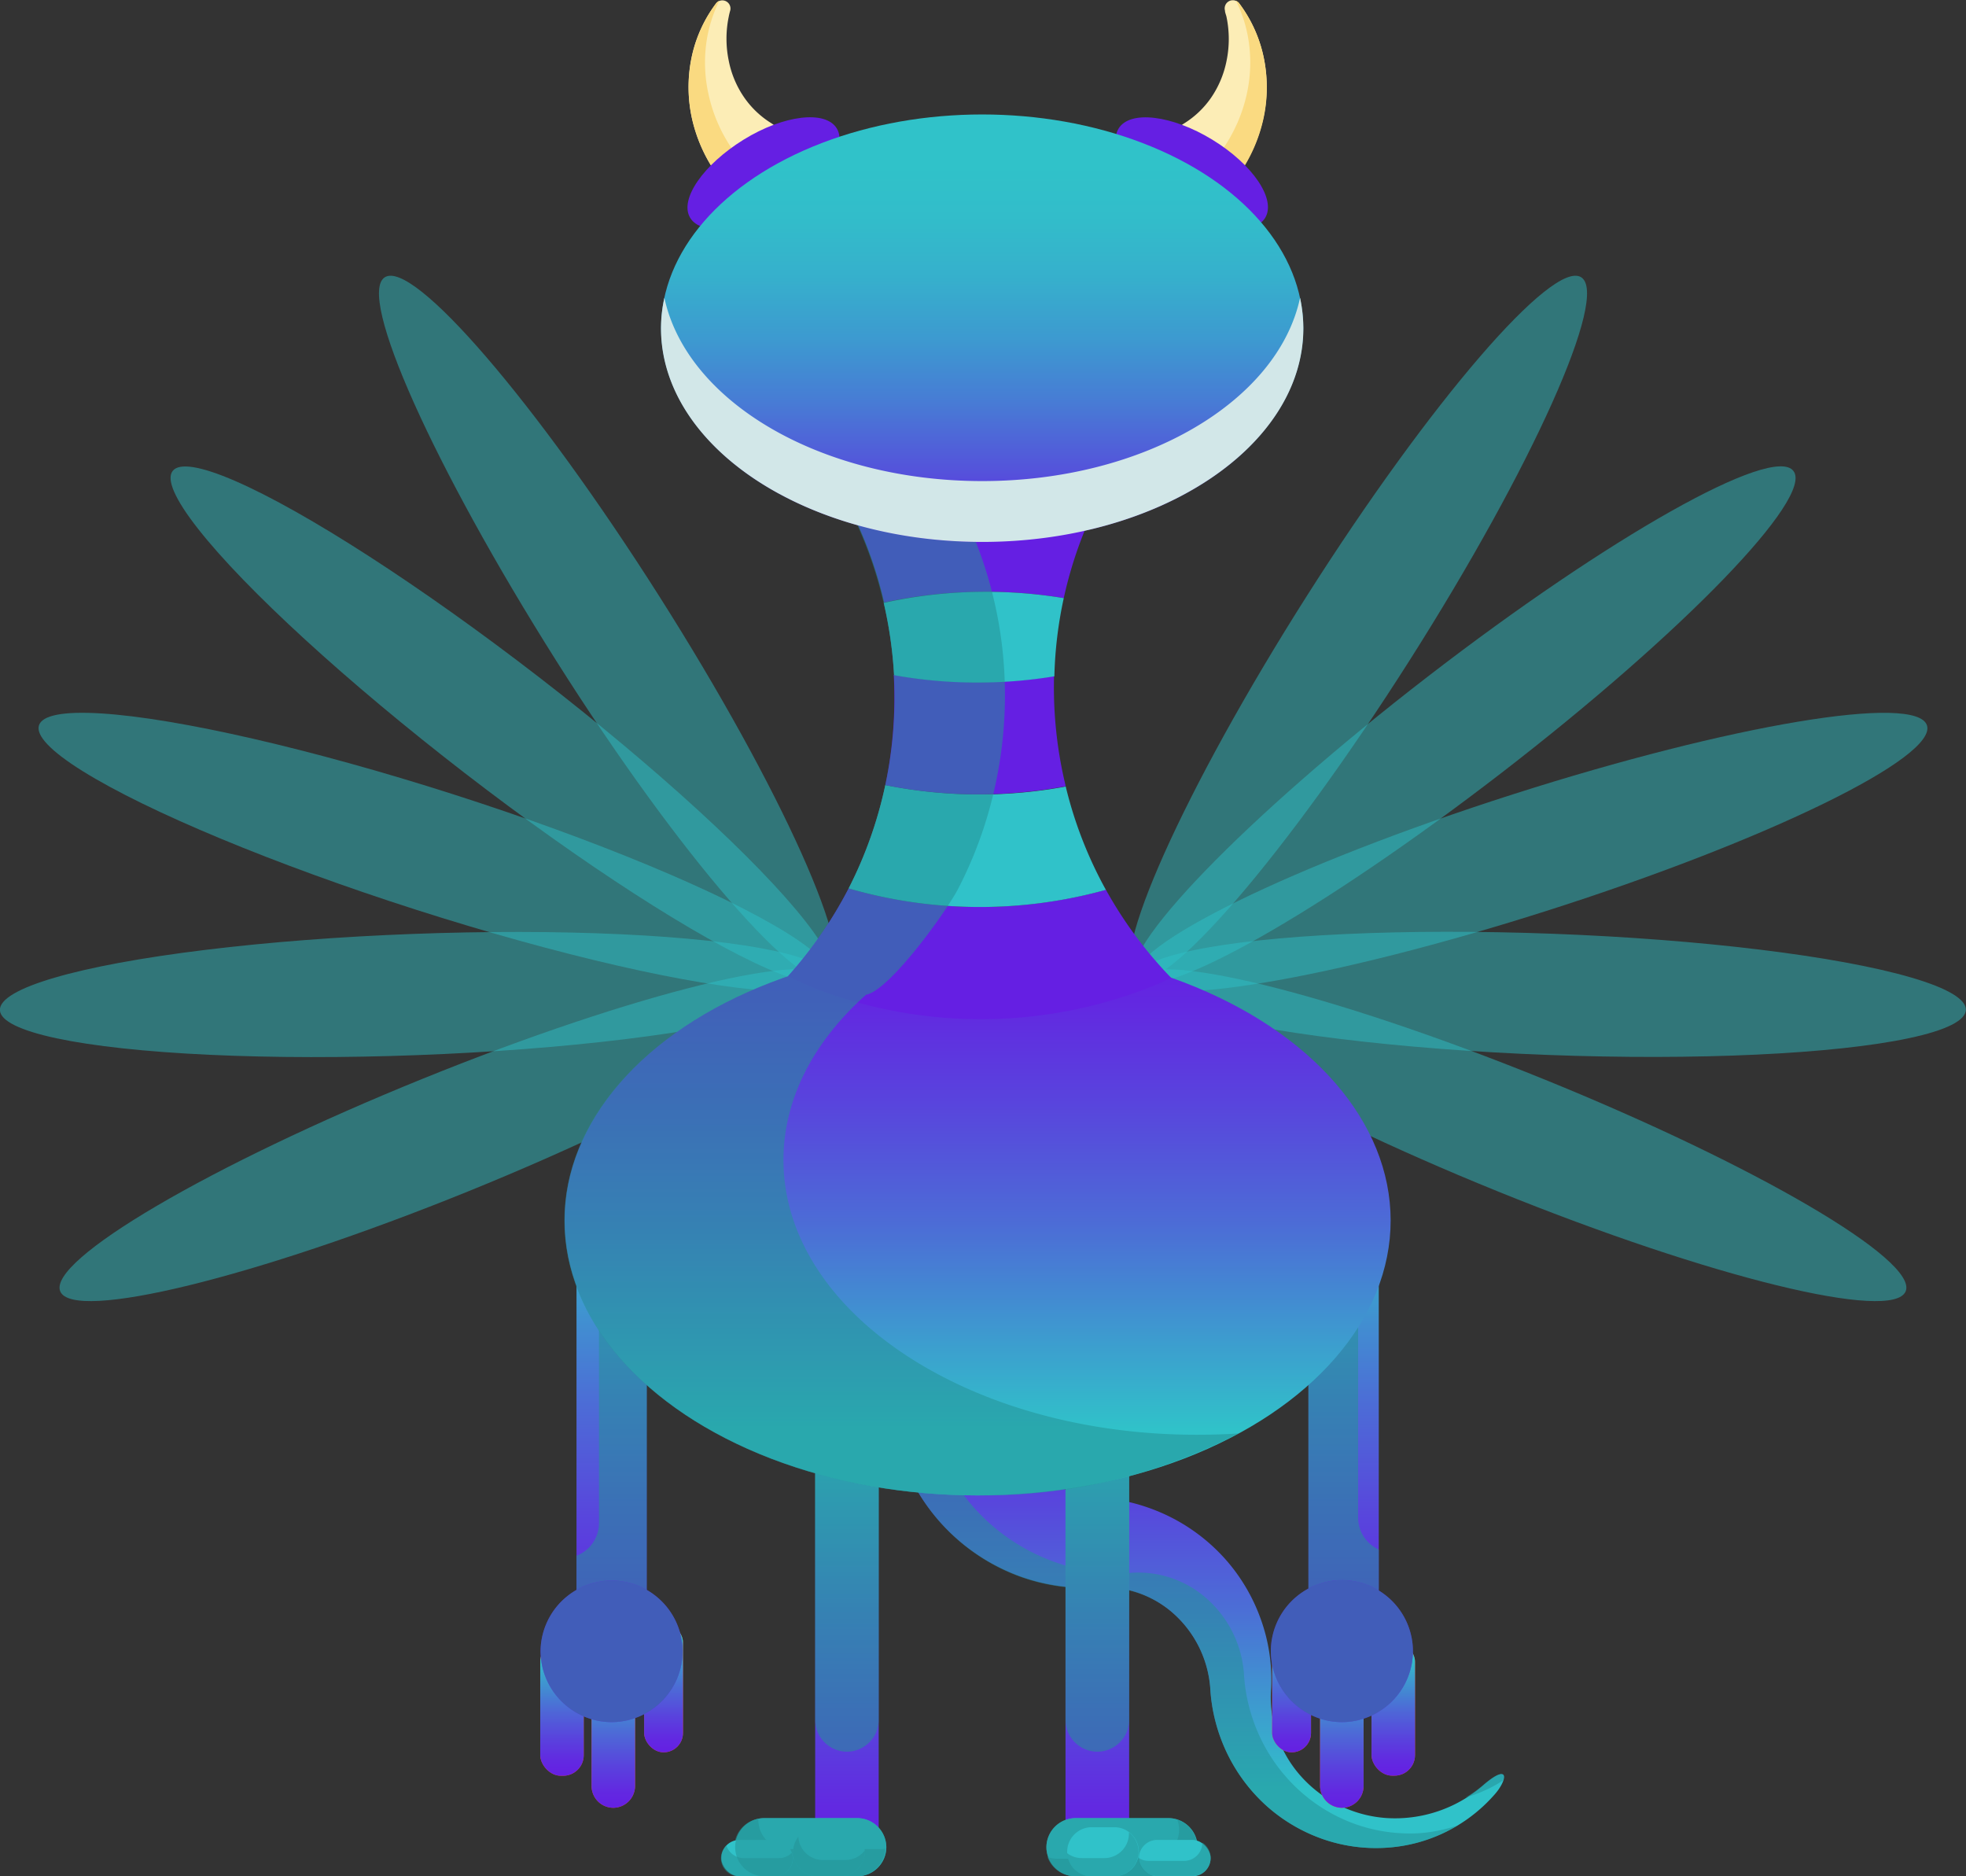 <svg xmlns="http://www.w3.org/2000/svg" xmlns:xlink="http://www.w3.org/1999/xlink" viewBox="0 0 190.36 181.63"><rect x="0" y="0" width="190.36" height="181.63" fill="#333333" stroke="none"/><defs><linearGradient id="Degradado_sin_nombre_66" x1="175.61" y1="56.45" x2="127.84" y2="56.45" gradientTransform="translate(172.32 3.33) rotate(90)" gradientUnits="userSpaceOnUse"><stop offset="0.12" stop-color="#30c2c9"/><stop offset="0.23" stop-color="#39a8cd"/><stop offset="0.49" stop-color="#4c6dd6"/><stop offset="0.72" stop-color="#5943dd"/><stop offset="0.89" stop-color="#6229e1"/><stop offset="1" stop-color="#651fe3"/></linearGradient><linearGradient id="Degradado_sin_nombre_66-2" x1="59.22" y1="110.49" x2="59.22" y2="161.94" gradientTransform="matrix(1, 0, 0, 1, 0, 0)" xlink:href="#Degradado_sin_nombre_66"/><linearGradient id="Degradado_sin_nombre_66-3" x1="64.25" y1="157.11" x2="64.25" y2="169.63" gradientTransform="matrix(1, 0, 0, 1, 0, 0)" xlink:href="#Degradado_sin_nombre_66"/><linearGradient id="Degradado_sin_nombre_66-4" x1="54.41" y1="158.88" x2="54.41" y2="171.9" gradientTransform="matrix(1, 0, 0, 1, 0, 0)" xlink:href="#Degradado_sin_nombre_66"/><linearGradient id="Degradado_sin_nombre_66-5" x1="59.38" y1="160.37" x2="59.38" y2="175.01" gradientTransform="matrix(1, 0, 0, 1, 0, 0)" xlink:href="#Degradado_sin_nombre_66"/><linearGradient id="Degradado_sin_nombre_66-6" x1="125.06" y1="157.11" x2="125.06" y2="169.63" gradientTransform="translate(250.13 326.74) rotate(-180)" xlink:href="#Degradado_sin_nombre_66"/><linearGradient id="Degradado_sin_nombre_66-7" x1="134.9" y1="158.88" x2="134.9" y2="171.9" gradientTransform="translate(269.8 330.77) rotate(-180)" xlink:href="#Degradado_sin_nombre_66"/><linearGradient id="Degradado_sin_nombre_66-8" x1="129.93" y1="160.37" x2="129.93" y2="175.01" gradientTransform="matrix(1, 0, 0, 1, 0, 0)" xlink:href="#Degradado_sin_nombre_66"/><linearGradient id="Degradado_sin_nombre_66-9" x1="130.09" y1="110.49" x2="130.09" y2="161.94" gradientTransform="matrix(1, 0, 0, 1, 0, 0)" xlink:href="#Degradado_sin_nombre_66"/><linearGradient id="Degradado_sin_nombre_66-10" x1="82" y1="133.51" x2="82" y2="180.05" gradientTransform="matrix(1, 0, 0, 1, 0, 0)" xlink:href="#Degradado_sin_nombre_66"/><linearGradient id="Degradado_sin_nombre_66-11" x1="106.25" y1="133.51" x2="106.25" y2="180.05" gradientTransform="matrix(1, 0, 0, 1, 0, 0)" xlink:href="#Degradado_sin_nombre_66"/><linearGradient id="Degradado_sin_nombre_66-12" x1="94.66" y1="144.76" x2="94.66" y2="91.54" gradientTransform="matrix(1, 0, 0, 1, 0, 0)" xlink:href="#Degradado_sin_nombre_66"/><linearGradient id="Degradado_sin_nombre_65" x1="95.1" y1="11.08" x2="95.1" y2="52.46" gradientUnits="userSpaceOnUse"><stop offset="0.12" stop-color="#30c2c9"/><stop offset="0.24" stop-color="#32bdca"/><stop offset="0.38" stop-color="#36b0cc"/><stop offset="0.53" stop-color="#3d99d0"/><stop offset="0.68" stop-color="#487ad5"/><stop offset="0.84" stop-color="#5551db"/><stop offset="1" stop-color="#6520e3"/><stop offset="1" stop-color="#651fe3"/></linearGradient></defs><g style="isolation:isolate"><g id="Layer_2" data-name="Layer 2"><g id="OBJECTS"><path d="M97.85,135.27a8.52,8.52,0,0,0,1.88,6.32,9.3,9.3,0,0,0,6.32,3.35,18.3,18.3,0,0,1,6.92,1.74,17.91,17.91,0,0,1,5.61,4.18,17.68,17.68,0,0,1,3.5,5.89,17.2,17.2,0,0,1,1,6.64,11.47,11.47,0,0,0,2.74,8.39,12.23,12.23,0,0,0,8.39,4.21,13,13,0,0,0,9.42-3.18c2.65-2.28,2.32-.42,1,1a15.16,15.16,0,0,1-10.46,5.06,15.64,15.64,0,0,1-6.08-.84,16.17,16.17,0,0,1-5.42-3.18,16.51,16.51,0,0,1-3.86-5.14,16.71,16.71,0,0,1-1.63-6.36A10.75,10.75,0,0,0,113.4,156a10.06,10.06,0,0,0-7.35-2.32,18.78,18.78,0,0,1-7.21-1.06A19.14,19.14,0,0,1,88,142.76a19.73,19.73,0,0,1-1.86-7.49Z" style="fill:url(#Degradado_sin_nombre_66)"/><g style="opacity:0.54;mix-blend-mode:multiply"><path d="M145.54,172.35c.23-.75-.24-1-1.95.46A11.74,11.74,0,0,1,141.9,174,13,13,0,0,0,145.54,172.35Z" style="fill:#249297"/><path d="M137.43,177.46a15.88,15.88,0,0,1-6.09-.84,16.15,16.15,0,0,1-5.41-3.19,16.36,16.36,0,0,1-3.86-5.13,16.71,16.71,0,0,1-1.63-6.36,10.75,10.75,0,0,0-3.78-7.35,10,10,0,0,0-7.35-2.32,18.6,18.6,0,0,1-7.21-1.07,19.16,19.16,0,0,1-6.36-3.81,19.33,19.33,0,0,1-6.21-12.12h-3.4A19.73,19.73,0,0,0,88,142.76a19.14,19.14,0,0,0,10.85,9.9,18.78,18.78,0,0,0,7.21,1.06A10.06,10.06,0,0,1,113.4,156a10.75,10.75,0,0,1,3.78,7.35,16.71,16.71,0,0,0,1.63,6.36,16.51,16.51,0,0,0,3.86,5.14,16.17,16.17,0,0,0,5.42,3.18,15.64,15.64,0,0,0,6.08.84,15.2,15.2,0,0,0,5.8-1.52,12.66,12.66,0,0,0,1.14-.63A15.25,15.25,0,0,1,137.43,177.46Z" style="fill:#249297"/></g><path d="M37.26,26.84C34.52,28.58,42,45.19,53.88,64S77.69,96.5,80.42,94.76,75.71,76.41,63.79,57.65,40,25.1,37.26,26.84Z" style="fill:#30c2c9;opacity:0.47;mix-blend-mode:screen"/><ellipse cx="48.57" cy="70.18" rx="5.87" ry="40.24" transform="translate(-36.66 65.75) rotate(-52.34)" style="fill:#30c2c9;opacity:0.47;mix-blend-mode:screen"/><ellipse cx="42.1" cy="82.49" rx="5.87" ry="40.24" transform="translate(-49.3 97.43) rotate(-72.25)" style="fill:#30c2c9;opacity:0.47;mix-blend-mode:screen"/><ellipse cx="40.21" cy="96.27" rx="40.24" ry="5.87" transform="translate(-3.59 1.58) rotate(-2.15)" style="fill:#30c2c9;opacity:0.47;mix-blend-mode:screen"/><path d="M5.83,125c1.22,3,18.91-1.32,39.5-9.67S81.64,97.77,80.42,94.76s-18.9,1.32-39.5,9.67S4.62,122,5.83,125Z" style="fill:#30c2c9;opacity:0.47;mix-blend-mode:screen"/><path d="M153.1,26.84c2.74,1.74-4.71,18.35-16.63,37.11s-23.8,32.55-26.54,30.81,4.71-18.35,16.63-37.11S150.36,25.1,153.1,26.84Z" style="fill:#30c2c9;opacity:0.47;mix-blend-mode:screen"/><path d="M173.65,45.59c2,2.57-10.68,15.66-28.27,29.23s-33.46,22.51-35.45,19.94S120.61,79.1,138.2,65.53,171.67,43,173.65,45.59Z" style="fill:#30c2c9;opacity:0.47;mix-blend-mode:screen"/><path d="M186.58,70.22c1,3.09-15.37,11.09-36.53,17.86s-39.13,9.77-40.12,6.68S125.3,83.67,146.47,76.9,185.59,67.13,186.58,70.22Z" style="fill:#30c2c9;opacity:0.47;mix-blend-mode:screen"/><ellipse cx="150.15" cy="96.27" rx="5.87" ry="40.24" transform="translate(48.3 242.69) rotate(-87.85)" style="fill:#30c2c9;opacity:0.47;mix-blend-mode:screen"/><path d="M184.52,125c-1.22,3-18.9-1.32-39.5-9.67s-36.3-17.54-35.09-20.55,18.91,1.32,39.5,9.67S185.74,122,184.52,125Z" style="fill:#30c2c9;opacity:0.47;mix-blend-mode:screen"/><rect x="62.37" y="157.11" width="3.76" height="12.52" rx="1.87" style="fill:#f84441"/><path d="M59.22,161.94h0a3.41,3.41,0,0,0,3.4-3.4V113.9a3.42,3.42,0,0,0-3.4-3.41h0a3.42,3.42,0,0,0-3.4,3.41v44.64A3.41,3.41,0,0,0,59.22,161.94Z" style="fill:url(#Degradado_sin_nombre_66-2)"/><path d="M59.22,110.49a3.31,3.31,0,0,0-1.22.24v36.71a3.4,3.4,0,0,1-2.18,3.16v7.94a3.4,3.4,0,1,0,6.8,0V113.9A3.42,3.42,0,0,0,59.22,110.49Z" style="fill:#249297;opacity:0.54;mix-blend-mode:multiply"/><rect x="52.31" y="158.88" width="4.21" height="13.02" rx="1.99" style="fill:#f84441"/><path d="M59.38,175h0a2.11,2.11,0,0,1-2.1-2.11V162.47a2.11,2.11,0,0,1,2.1-2.1h0a2.11,2.11,0,0,1,2.11,2.1V172.9A2.12,2.12,0,0,1,59.38,175Z" style="fill:#f84441"/><rect x="62.37" y="157.11" width="3.76" height="12.52" rx="1.87" style="fill:url(#Degradado_sin_nombre_66-3)"/><rect x="52.31" y="158.88" width="4.21" height="13.02" rx="1.99" style="fill:url(#Degradado_sin_nombre_66-4)"/><path d="M59.38,175h0a2.11,2.11,0,0,1-2.1-2.11V162.47a2.11,2.11,0,0,1,2.1-2.1h0a2.11,2.11,0,0,1,2.11,2.1V172.9A2.12,2.12,0,0,1,59.38,175Z" style="fill:url(#Degradado_sin_nombre_66-5)"/><path d="M59.22,166.71h0a6.9,6.9,0,0,1-6.88-6.88h0A6.9,6.9,0,0,1,59.22,153h0a6.9,6.9,0,0,1,6.88,6.87h0A6.9,6.9,0,0,1,59.22,166.71Z" style="fill:#651fe3"/><path d="M59.22,166.71h0a6.9,6.9,0,0,1-6.88-6.88h0A6.9,6.9,0,0,1,59.22,153h0a6.9,6.9,0,0,1,6.88,6.87h0A6.9,6.9,0,0,1,59.22,166.71Z" style="fill:#249297;opacity:0.54;mix-blend-mode:multiply"/><rect x="123.19" y="157.11" width="3.76" height="12.52" rx="1.87" transform="translate(250.13 326.74) rotate(180)" style="fill:#f84441"/><rect x="132.79" y="158.88" width="4.21" height="13.02" rx="1.99" transform="translate(269.8 330.77) rotate(180)" style="fill:#f84441"/><path d="M129.93,175h0a2.11,2.11,0,0,0,2.1-2.11V162.47a2.1,2.1,0,0,0-2.1-2.1h0a2.11,2.11,0,0,0-2.11,2.1V172.9A2.12,2.12,0,0,0,129.93,175Z" style="fill:#f84441"/><rect x="123.19" y="157.11" width="3.76" height="12.52" rx="1.87" transform="translate(250.13 326.74) rotate(180)" style="fill:url(#Degradado_sin_nombre_66-6)"/><rect x="132.79" y="158.88" width="4.21" height="13.02" rx="1.99" transform="translate(269.8 330.77) rotate(180)" style="fill:url(#Degradado_sin_nombre_66-7)"/><path d="M129.93,175h0a2.11,2.11,0,0,0,2.1-2.11V162.47a2.1,2.1,0,0,0-2.1-2.1h0a2.11,2.11,0,0,0-2.11,2.1V172.9A2.12,2.12,0,0,0,129.93,175Z" style="fill:url(#Degradado_sin_nombre_66-8)"/><path d="M130.09,161.94h0a3.41,3.41,0,0,1-3.4-3.4V113.9a3.42,3.42,0,0,1,3.4-3.41h0a3.42,3.42,0,0,1,3.41,3.41v44.64A3.41,3.41,0,0,1,130.09,161.94Z" style="fill:url(#Degradado_sin_nombre_66-9)"/><path d="M131.5,146.93V110.81a3.35,3.35,0,0,0-1.41-.32,3.42,3.42,0,0,0-3.4,3.41v44.64a3.41,3.41,0,0,0,6.81,0V150A3.4,3.4,0,0,1,131.5,146.93Z" style="fill:#249297;opacity:0.54;mix-blend-mode:multiply"/><path d="M129.93,166.71h0a6.9,6.9,0,0,1-6.88-6.88h0a6.9,6.9,0,0,1,6.88-6.87h0a6.9,6.9,0,0,1,6.88,6.87h0A6.9,6.9,0,0,1,129.93,166.71Z" style="fill:#651fe3"/><path d="M129.93,166.71h0a6.9,6.9,0,0,1-6.88-6.88h0a6.9,6.9,0,0,1,6.88-6.87h0a6.9,6.9,0,0,1,6.88,6.87h0A6.9,6.9,0,0,1,129.93,166.71Z" style="fill:#249297;opacity:0.54;mix-blend-mode:multiply"/><path d="M82,180.05h0A3.08,3.08,0,0,1,78.93,177V136.59A3.09,3.09,0,0,1,82,133.51h0a3.09,3.09,0,0,1,3.08,3.08V177A3.08,3.08,0,0,1,82,180.05Z" style="fill:url(#Degradado_sin_nombre_66-10)"/><path d="M106.25,180.05h0a3.09,3.09,0,0,1-3.08-3.08V136.59a3.09,3.09,0,0,1,3.08-3.08h0a3.09,3.09,0,0,1,3.08,3.08V177A3.09,3.09,0,0,1,106.25,180.05Z" style="fill:url(#Degradado_sin_nombre_66-11)"/><path d="M82,169.57h0a3.09,3.09,0,0,1-3.07-3.08V126.11A3.08,3.08,0,0,1,82,123h0a3.08,3.08,0,0,1,3.08,3.08v40.38A3.09,3.09,0,0,1,82,169.57Z" style="fill:#249297;opacity:0.54;mix-blend-mode:multiply"/><path d="M106.25,169.57h0a3.09,3.09,0,0,1-3.08-3.08V126.11a3.09,3.09,0,0,1,3.08-3.08h0a3.09,3.09,0,0,1,3.08,3.08v40.38A3.09,3.09,0,0,1,106.25,169.57Z" style="fill:#249297;opacity:0.54;mix-blend-mode:multiply"/><path d="M82.92,181.63H74a2.83,2.83,0,0,1-2.82-2.81h0A2.83,2.83,0,0,1,74,176h9a2.83,2.83,0,0,1,2.82,2.82h0A2.83,2.83,0,0,1,82.92,181.63Z" style="fill:#30c2c9"/><path d="M85.24,179h-9a2.82,2.82,0,0,1-2.81-2.81c0-.05,0-.09,0-.13a2.81,2.81,0,0,0,.49,5.58h9a2.81,2.81,0,0,0,2.8-2.69A2.44,2.44,0,0,1,85.24,179Z" style="fill:#249297;opacity:0.54;mix-blend-mode:multiply"/><path d="M81.36,181.63h-2.2a2.38,2.38,0,0,1-2.37-2.37h0a2.38,2.38,0,0,1,2.37-2.38h2.2a2.38,2.38,0,0,1,2.37,2.38h0A2.38,2.38,0,0,1,81.36,181.63Z" style="fill:#30c2c9"/><path d="M81.86,180.05h-2.2a2.38,2.38,0,0,1-2.36-2.25,2.42,2.42,0,0,0-.51,1.46,2.38,2.38,0,0,0,2.37,2.37h2.2a2.38,2.38,0,0,0,2.37-2.37s0-.09,0-.13A2.34,2.34,0,0,1,81.86,180.05Z" style="fill:#249297;opacity:0.54;mix-blend-mode:multiply"/><rect x="69.84" y="178.11" width="6.94" height="3.52" rx="1.76" style="fill:#30c2c9"/><path d="M75.45,179.87H72a1.77,1.77,0,0,1-1.67-1.23,1.75,1.75,0,0,0,1.25,3H75a1.76,1.76,0,0,0,1.76-1.76,1.9,1.9,0,0,0-.09-.53A1.73,1.73,0,0,1,75.45,179.87Z" style="fill:#249297;opacity:0.54;mix-blend-mode:multiply"/><path d="M104.14,181.63h9a2.83,2.83,0,0,0,2.82-2.81h0a2.83,2.83,0,0,0-2.82-2.82h-9a2.83,2.83,0,0,0-2.82,2.82h0A2.83,2.83,0,0,0,104.14,181.63Z" style="fill:#30c2c9"/><path d="M104.14,181.63h9a2.83,2.83,0,0,0,2.82-2.81h0a2.83,2.83,0,0,0-2.82-2.82h-9a2.83,2.83,0,0,0-2.82,2.82h0A2.83,2.83,0,0,0,104.14,181.63Z" style="fill:#249297;opacity:0.54;mix-blend-mode:multiply"/><path d="M114,176.18a2.9,2.9,0,0,1,.17.94h0a2.82,2.82,0,0,1-2.81,2.81h-9a2.9,2.9,0,0,1-.94-.17,2.82,2.82,0,0,0,2.64,1.87h9a2.81,2.81,0,0,0,1-5.45Z" style="fill:#249297;opacity:0.54;mix-blend-mode:multiply"/><path d="M105.7,181.63h2.2a2.38,2.38,0,0,0,2.37-2.37h0a2.38,2.38,0,0,0-2.37-2.38h-2.2a2.38,2.38,0,0,0-2.37,2.38h0A2.38,2.38,0,0,0,105.7,181.63Z" style="fill:#30c2c9"/><path d="M109.31,177.36a.68.68,0,0,1,0,.14,2.38,2.38,0,0,1-2.38,2.37h-2.19a2.34,2.34,0,0,1-1.42-.48,2.38,2.38,0,0,0,2.36,2.24h2.2a2.37,2.37,0,0,0,1.41-4.27Z" style="fill:#249297;opacity:0.54;mix-blend-mode:multiply"/><rect x="110.27" y="178.11" width="6.94" height="3.52" rx="1.76" transform="translate(227.49 359.74) rotate(-180)" style="fill:#30c2c9"/><path d="M116.42,178.4a1.77,1.77,0,0,1-1.76,1.74h-3.42a1.71,1.71,0,0,1-1-.3v0a1.76,1.76,0,0,0,1.76,1.76h3.43a1.76,1.76,0,0,0,1-3.23Z" style="fill:#249297;opacity:0.54;mix-blend-mode:multiply"/><ellipse cx="94.66" cy="118.15" rx="39.99" ry="26.61" style="fill:url(#Degradado_sin_nombre_66-12)"/><path d="M113.6,38.28l-2.84,0c.69.27,1.36.56,2,.86C113.05,38.87,113.32,38.57,113.6,38.28Z" style="fill:#30c2c9"/><path d="M74.51,38.66c.46.45.9.92,1.34,1.38,1-.51,2-1,3-1.42Z" style="fill:#30c2c9"/><path d="M94.8,35.54a43.39,43.39,0,0,0-15.91,3.08l31.87-.31A43.46,43.46,0,0,0,94.8,35.54Z" style="fill:#30c2c9"/><path d="M106.65,47.83a40.14,40.14,0,0,1,6.13-8.66c-.66-.3-1.33-.59-2-.86l-31.87.31c-1.06.44-2.07.91-3,1.42a40.54,40.54,0,0,1,6,8.42,44.09,44.09,0,0,1,13-2A44.85,44.85,0,0,1,106.65,47.83Z" style="fill:#30c2c9"/><path d="M95,57.29a46.1,46.1,0,0,1,8,.61,40.31,40.31,0,0,1,3.66-10.07A44.85,44.85,0,0,0,94.9,46.42a44.09,44.09,0,0,0-13,2,39.92,39.92,0,0,1,3.71,9.9A45.47,45.47,0,0,1,95,57.29Z" style="fill:#651fe3"/><path d="M107.08,86.13A45.67,45.67,0,0,1,82.17,86,40.79,40.79,0,0,1,76.3,94.5c.92.46,1.86.89,2.85,1.28a44.85,44.85,0,0,0,32.46-.32c.61-.25,1.2-.52,1.78-.81A40.42,40.42,0,0,1,107.08,86.13Z" style="fill:#651fe3"/><path d="M85.72,76a40.32,40.32,0,0,1-3.55,10,45.67,45.67,0,0,0,24.91.14,40,40,0,0,1-3.89-10A46,46,0,0,1,85.72,76Z" style="fill:#30c2c9"/><path d="M102.06,65.44a45.07,45.07,0,0,1-7,.6,45.36,45.36,0,0,1-8.52-.71A41,41,0,0,1,85.72,76a46,46,0,0,0,17.47.11A40.62,40.62,0,0,1,102.06,65.44Z" style="fill:#651fe3"/><path d="M85.57,58.36a41.23,41.23,0,0,1,1,7,45.36,45.36,0,0,0,8.52.71,45.07,45.07,0,0,0,7-.6A40.06,40.06,0,0,1,103,57.9a46.1,46.1,0,0,0-8-.61A45.47,45.47,0,0,0,85.57,58.36Z" style="fill:#30c2c9"/><path d="M82.92,181.63H74a2.83,2.83,0,0,1-2.82-2.81h0A2.83,2.83,0,0,1,74,176h9a2.83,2.83,0,0,1,2.82,2.82h0A2.83,2.83,0,0,1,82.92,181.63Z" style="fill:#249297;opacity:0.54;mix-blend-mode:multiply"/><path d="M115.86,138.89c-22.08,0-40-11.91-40-26.6,0-6,3-11.54,8-16,2.31-.4,8-8.36,9-10.42a40.15,40.15,0,0,0,3.54-10,40.91,40.91,0,0,0,.85-10.69A40.23,40.23,0,0,0,86.61,39.94c-.43-.47-.88-.93-1.34-1.38l4.38,0a41.8,41.8,0,0,1,10.53-2.71,50,50,0,0,0-5.38-.27,43.39,43.39,0,0,0-15.91,3.08l-4.38,0c.46.45.9.92,1.34,1.38a40.54,40.54,0,0,1,6,8.42,39.92,39.92,0,0,1,3.71,9.9A40.17,40.17,0,0,1,85.72,76a40.32,40.32,0,0,1-3.55,10A40.79,40.79,0,0,1,76.3,94.5h0c-12.86,4.43-21.65,13.36-21.65,23.65,0,14.7,17.9,26.61,40,26.61a53.38,53.38,0,0,0,25.29-6C118.61,138.85,117.24,138.89,115.86,138.89Z" style="fill:#249297;opacity:0.54;mix-blend-mode:multiply"/><path d="M119.89,16.93a15.13,15.13,0,0,0,2.43-5.47,14.13,14.13,0,0,0,.09-5.64,13.19,13.19,0,0,0-2-4.9c-.14-.21-.29-.42-.44-.62a.79.79,0,0,0-1.36.73c0,.2.11.41.15.62a10.51,10.51,0,0,1,0,4.25,9.6,9.6,0,0,1-1.53,3.61,8.86,8.86,0,0,1-2.55,2.42,3.8,3.8,0,0,0-1.3,5.11,3.72,3.72,0,0,0,5.12,1.26,3.91,3.91,0,0,0,1.09-1Z" style="fill:#fcedb6"/><path d="M122.41,5.82a13.19,13.19,0,0,0-2-4.9c-.14-.21-.29-.42-.44-.62a.87.87,0,0,0-.29-.23,13.42,13.42,0,0,1,1.14,3.41,14.08,14.08,0,0,1-.1,5.63,15,15,0,0,1-2.43,5.47l-.25.36A3.64,3.64,0,0,1,117,16a3.72,3.72,0,0,1-4-.07,3.65,3.65,0,0,0,.44,1.16,3.72,3.72,0,0,0,5.12,1.26,3.91,3.91,0,0,0,1.09-1l.25-.36a15.13,15.13,0,0,0,2.43-5.47A14.13,14.13,0,0,0,122.41,5.82Z" style="fill:#fada81"/><path d="M122.5,21.09c-1.09,1.79-5.16,1.31-9.08-1.08s-6.21-5.78-5.11-7.57,5.15-1.31,9.07,1.08S123.59,19.3,122.5,21.09Z" style="fill:#651fe3"/><path d="M69.44,16.93A15,15,0,0,1,67,11.46a14.13,14.13,0,0,1-.09-5.64,13.19,13.19,0,0,1,2-4.9c.14-.21.29-.42.44-.62A.79.79,0,0,1,70.71,1a6.23,6.23,0,0,0-.15.62,10.51,10.51,0,0,0,0,4.25,9.44,9.44,0,0,0,1.53,3.61,8.86,8.86,0,0,0,2.55,2.42A3.8,3.8,0,0,1,75.9,17a3.72,3.72,0,0,1-5.12,1.26,3.91,3.91,0,0,1-1.09-1Z" style="fill:#fcedb6"/><path d="M66.92,5.82a13.19,13.19,0,0,1,2-4.9c.14-.21.29-.42.44-.62a.87.87,0,0,1,.29-.23A13.42,13.42,0,0,0,68.5,3.48a14.08,14.08,0,0,0,.1,5.63A15,15,0,0,0,71,14.58l.25.36a3.64,3.64,0,0,0,1.09,1,3.72,3.72,0,0,0,4-.07A3.65,3.65,0,0,1,75.9,17a3.72,3.72,0,0,1-5.12,1.26,3.91,3.91,0,0,1-1.09-1l-.25-.36A15,15,0,0,1,67,11.46,14.13,14.13,0,0,1,66.92,5.82Z" style="fill:#fada81"/><path d="M66.83,21.09C67.92,22.88,72,22.4,75.9,20s6.21-5.78,5.12-7.57S75.87,11.13,72,13.52,65.74,19.3,66.83,21.09Z" style="fill:#651fe3"/><ellipse cx="95.1" cy="31.77" rx="31.09" ry="20.69" style="fill:url(#Degradado_sin_nombre_65)"/><path d="M95.1,46.57c-15.67,0-28.62-7.71-30.77-17.74A13.72,13.72,0,0,0,64,31.77C64,43.2,77.93,52.46,95.1,52.46s31.1-9.26,31.1-20.69a14.39,14.39,0,0,0-.32-2.94C123.73,38.86,110.77,46.57,95.1,46.57Z" style="fill:#d2e7e8;mix-blend-mode:multiply"/></g></g></g></svg>